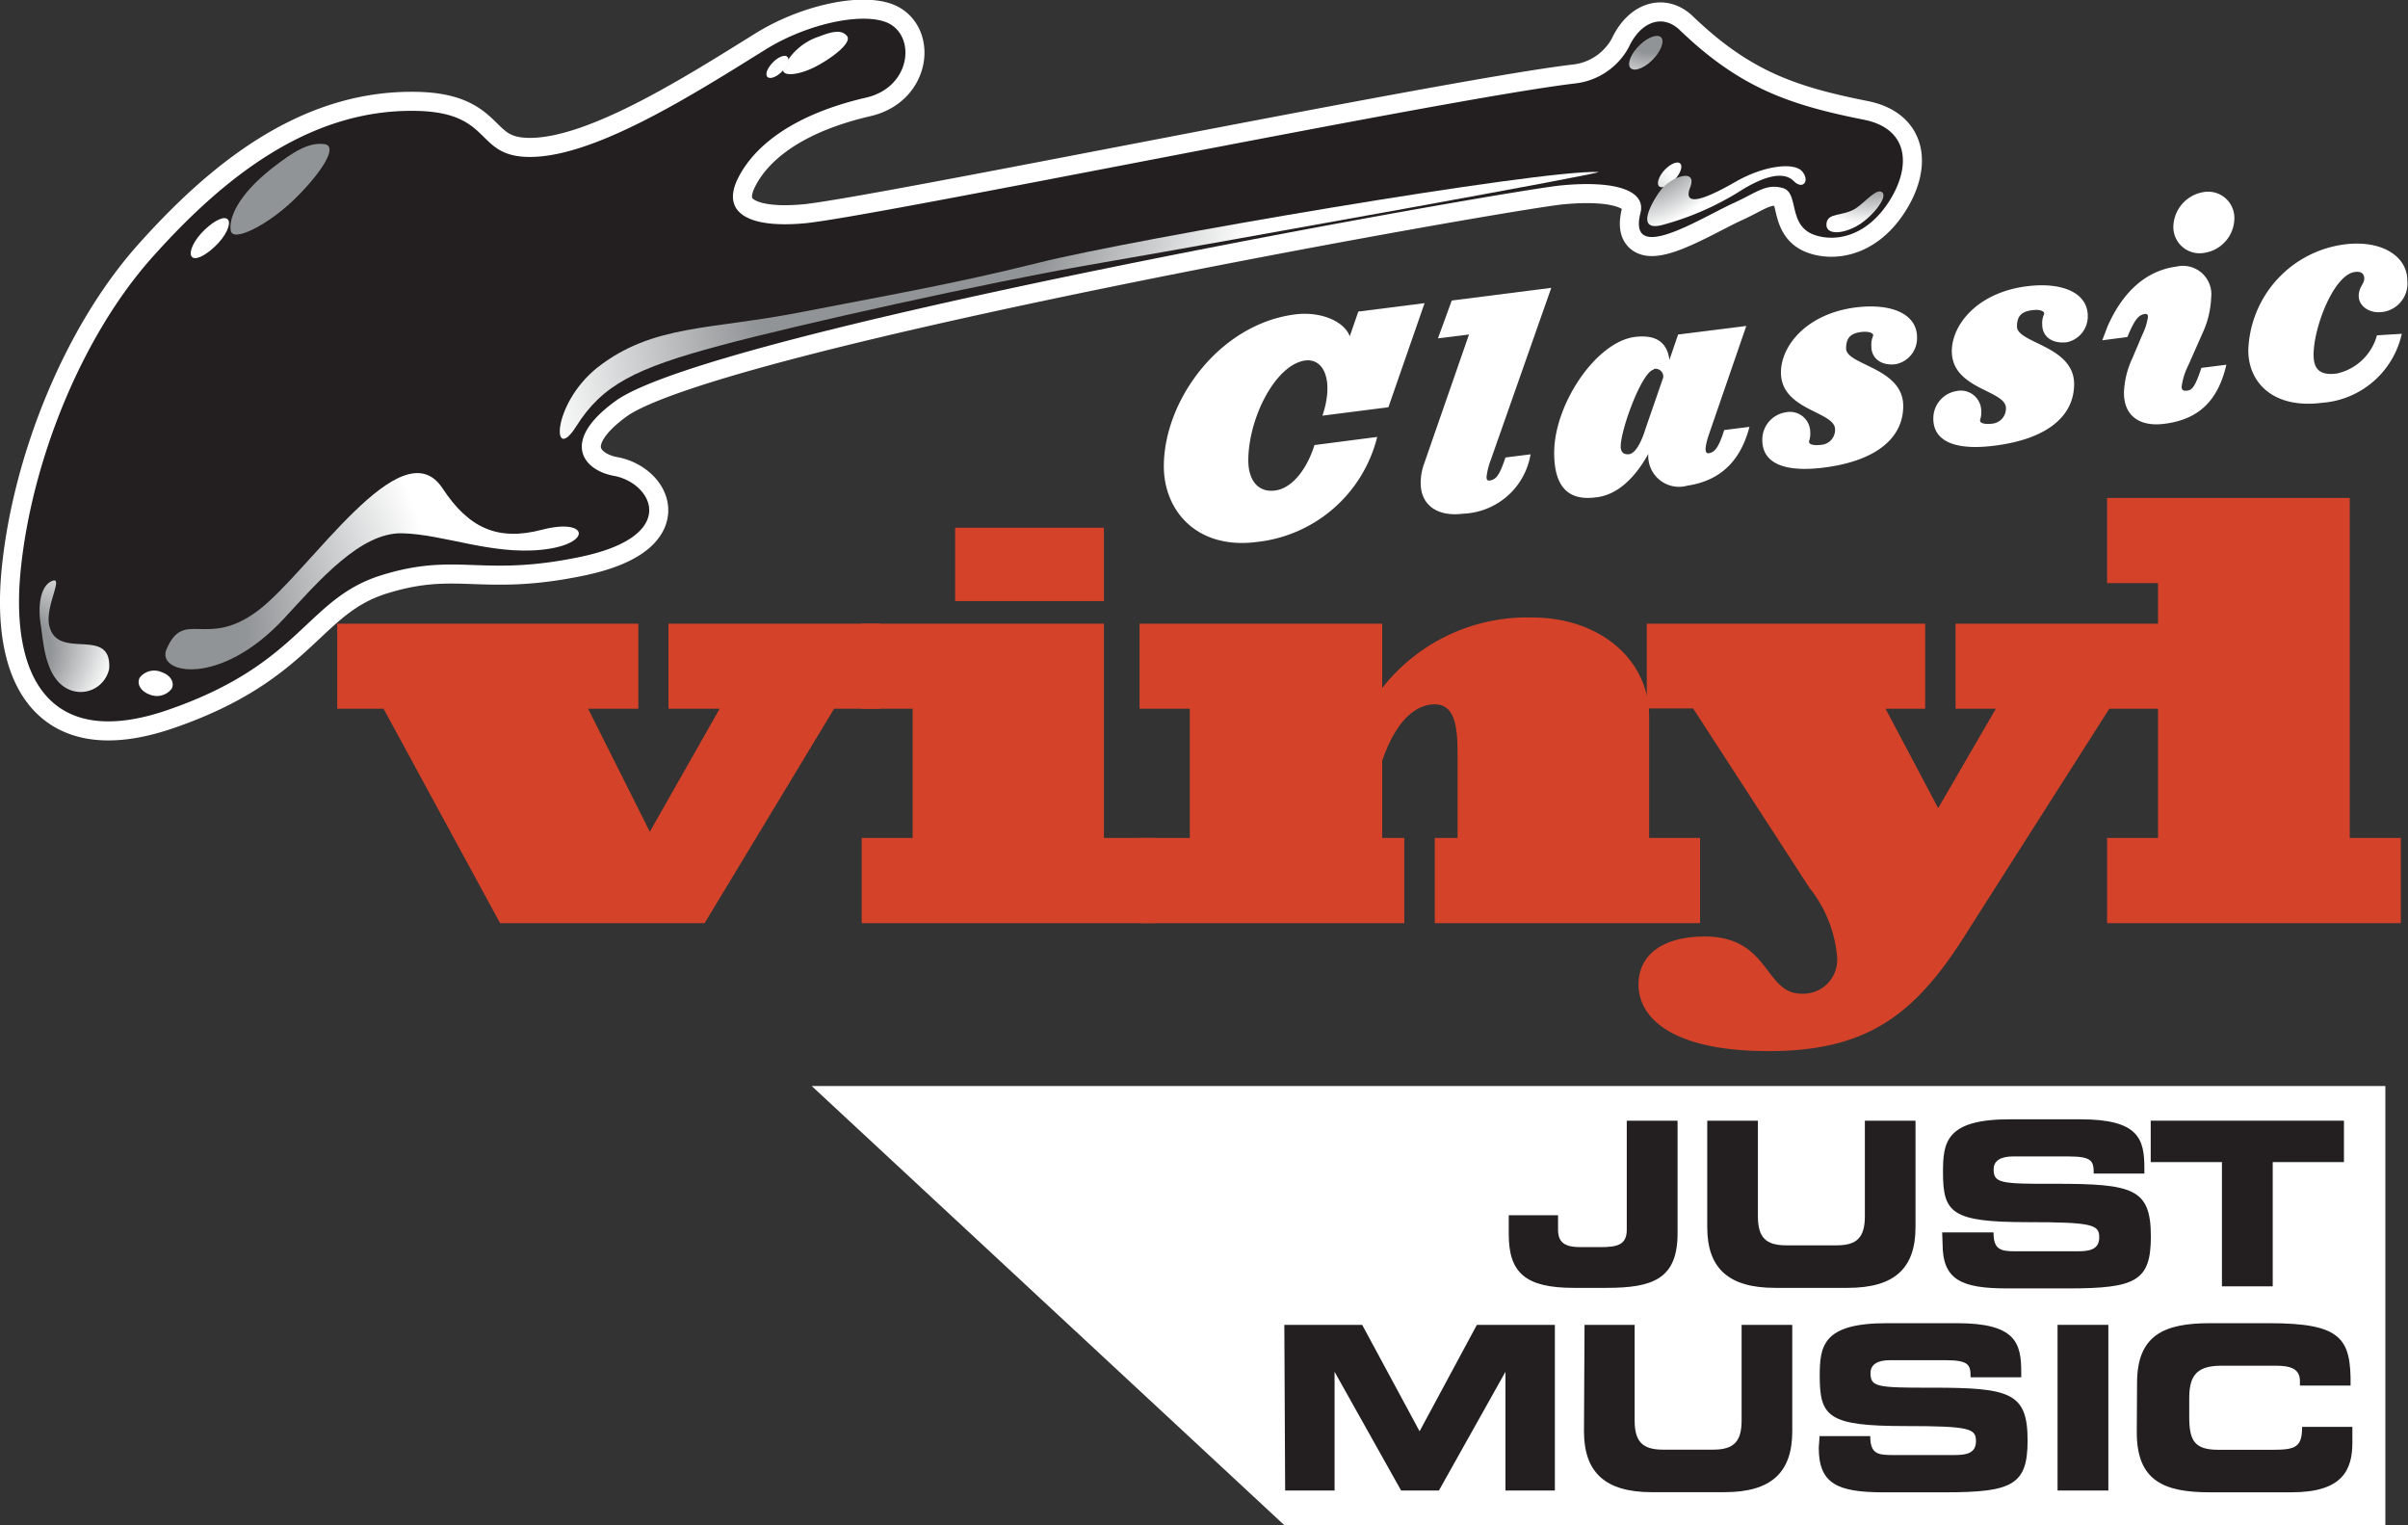 <svg id="Layer_1" data-name="Layer 1" xmlns="http://www.w3.org/2000/svg" xmlns:xlink="http://www.w3.org/1999/xlink" viewBox="0 0 174.46 110.48"><rect x="0" y="0" width="174.46" height="110.48" fill="#333333" stroke="none"/><defs><style>.cls-1{fill:#fff;}.cls-2{fill:#231f20;}.cls-3{fill:none;stroke:#fff;stroke-width:2.76px;}.cls-4{fill:url(#radial-gradient);}.cls-5{fill:url(#radial-gradient-2);}.cls-6{fill:url(#radial-gradient-3);}.cls-7{fill:url(#radial-gradient-4);}.cls-8{fill:url(#radial-gradient-5);}.cls-9{fill:url(#radial-gradient-6);}.cls-10{fill:url(#radial-gradient-7);}.cls-11{fill:url(#radial-gradient-8);}.cls-12{fill:url(#radial-gradient-9);}.cls-13{fill:url(#radial-gradient-10);}.cls-14{fill:url(#radial-gradient-11);}.cls-15{fill:url(#radial-gradient-12);}.cls-16{fill:#d44329;}</style><radialGradient id="radial-gradient" cx="-434.88" cy="160.31" r="19.64" gradientTransform="matrix(1.08, 0.03, -0.37, 1.09, 554.1, -58.33)" gradientUnits="userSpaceOnUse"><stop offset="0.41" stop-color="#919496"/><stop offset="1" stop-color="#fff"/></radialGradient><radialGradient id="radial-gradient-2" cx="-846.18" cy="777.79" r="4.79" gradientTransform="matrix(2.82, -0.61, 0.17, 3.85, 2291.84, -3443.06)" xlink:href="#radial-gradient"/><radialGradient id="radial-gradient-3" cx="-678.35" cy="527.36" r="3.53" gradientTransform="matrix(1.2, 0.42, -1.1, 2.61, 1463.84, -1033.88)" xlink:href="#radial-gradient"/><radialGradient id="radial-gradient-4" cx="-673.56" cy="1282.3" r="4.04" gradientTransform="matrix(1.82, -1.74, 1.16, 1.27, -244.95, -2697.39)" xlink:href="#radial-gradient"/><radialGradient id="radial-gradient-5" cx="99.89" cy="225.56" r="16.02" gradientTransform="matrix(0.89, -0.2, -0.09, 0.78, -36.88, -83.48)" gradientUnits="userSpaceOnUse"><stop offset="0.33" stop-color="#fff"/><stop offset="1" stop-color="#9d9fa2"/></radialGradient><radialGradient id="radial-gradient-6" cx="237.48" cy="-7.9" r="8.15" gradientTransform="matrix(0.83, -0.11, -0.01, 0.69, -124.53, 91.26)" xlink:href="#radial-gradient-5"/><radialGradient id="radial-gradient-7" cx="-1741.5" cy="-457.58" r="28.53" gradientTransform="matrix(0.04, 0.76, -0.73, 0.35, -237.86, 1587.75)" xlink:href="#radial-gradient-5"/><radialGradient id="radial-gradient-8" cx="314.5" cy="0.08" r="6.66" gradientTransform="matrix(0.83, -0.11, -0.01, 0.69, -124.53, 91.26)" xlink:href="#radial-gradient"/><radialGradient id="radial-gradient-9" cx="391.95" cy="89.54" r="7.92" gradientTransform="matrix(0.84, -0.16, 0.04, 0.67, -193.29, 68.85)" xlink:href="#radial-gradient-5"/><radialGradient id="radial-gradient-10" cx="-290.68" cy="189.52" r="4.12" gradientTransform="matrix(1.2, -0.11, -0.28, 1.09, 554.99, -172.03)" xlink:href="#radial-gradient"/><radialGradient id="radial-gradient-11" cx="-392.37" cy="131.14" r="23.04" xlink:href="#radial-gradient"/><radialGradient id="radial-gradient-12" cx="-344.66" cy="122.84" r="5.96" xlink:href="#radial-gradient"/></defs><polygon class="cls-1" points="172.82 110.48 93.05 110.48 58.81 78.67 172.82 78.67 172.82 110.48"/><path class="cls-2" d="M109.62,150.79h5.64l4.16,7.71,4.15-7.71h5.65v12h-3.58v-8.6h0l-4.82,8.6h-2.74l-4.82-8.6h0v8.6h-3.58Z" transform="translate(-16.57 -54.82)"/><path class="cls-2" d="M131.37,150.79H135v6.92c0,1.52.55,2.12,2.05,2.12h3.64c1.51,0,2.06-.6,2.06-2.12v-6.92h3.67v7.71c0,3-1.54,4.41-4.91,4.41h-5.27c-3.37,0-4.91-1.43-4.91-4.41Z" transform="translate(-16.57 -54.82)"/><path class="cls-2" d="M148.4,158.85h3.67c0,1.27.53,1.37,1.59,1.37h4.5c.78,0,1.57-.08,1.57-1s-.43-1.1-5.16-1.1c-5.53,0-6.16-.67-6.16-3.61,0-2.17.2-3.84,4.84-3.84h5.13c4.23,0,4.63,1.44,4.63,3.54v.38h-3.67c0-.88-.1-1.24-1.79-1.24h-4.07c-.83,0-1.39.28-1.39.93,0,1,.44,1.07,4.38,1.06,5.71,0,7,.33,7,3.82,0,3.23-1.1,3.76-6,3.76h-4.45c-3.34,0-4.68-.63-4.68-3.23Z" transform="translate(-16.57 -54.82)"/><path class="cls-2" d="M165.64,150.79h3.68v12h-3.68Z" transform="translate(-16.57 -54.82)"/><path class="cls-2" d="M171.4,155c0-3.5,2-4.33,5.28-4.33H181c5.23,0,5.91,1.12,5.87,4.52H183.2v-.33c0-.86-.63-1.11-1.72-1.11h-4c-1.93,0-2.3.91-2.3,2.4v1.29c0,1.73.37,2.4,2.11,2.4h3.92c1.65,0,2.15-.17,2.15-1.66H187v1.13c0,2-.72,3.61-4.41,3.61h-5.93c-3.31,0-5.28-.83-5.28-4.34Z" transform="translate(-16.57 -54.82)"/><path class="cls-2" d="M125.88,142.85h3.57v1.05c0,.9.47,1.26,1.61,1.26h1.45c1.21,0,1.92-.15,1.92-1.26V136h3.68v8.17c0,3.3-1.81,3.94-5.13,3.94h-2.4c-3.44,0-4.7-1.06-4.7-3.86Z" transform="translate(-16.57 -54.82)"/><path class="cls-2" d="M140.26,136h3.67v6.91c0,1.53.55,2.12,2.06,2.12h3.64c1.5,0,2.05-.59,2.05-2.12V136h3.67v7.71c0,3-1.54,4.4-4.91,4.4h-5.27c-3.37,0-4.91-1.42-4.91-4.4Z" transform="translate(-16.57 -54.82)"/><path class="cls-2" d="M157.28,144.09H161c0,1.27.53,1.37,1.58,1.37h4.51c.77,0,1.57-.08,1.57-1s-.43-1.11-5.17-1.11c-5.52,0-6.15-.66-6.15-3.61,0-2.16.2-3.84,4.83-3.84h5.13c4.24,0,4.63,1.44,4.63,3.55v.38h-3.67c0-.88-.1-1.24-1.79-1.24h-4.07c-.82,0-1.39.28-1.39.92,0,1,.45,1.08,4.39,1.06,5.71,0,7,.33,7,3.82,0,3.23-1.09,3.76-6,3.76H162c-3.35,0-4.69-.63-4.69-3.23Z" transform="translate(-16.57 -54.82)"/><path class="cls-2" d="M172.39,136h14v3h-5.16v9h-3.68v-9h-5.16Z" transform="translate(-16.57 -54.82)"/><path class="cls-1" d="M117.16,84.32l-4.78.61c.81-2.38.2-4.15-1.23-4-2.18.29-4.14,4.2-4.14,7.24,0,1.52.78,2.34,1.94,2.18,1.35-.17,2.39-1.77,2.85-3.29l4.55-.59a10.1,10.1,0,0,1-8.73,7.61c-4.36.56-6.73-2.29-6.73-5.48,0-4.76,4-10.28,9.47-11,1.85-.25,3.59.47,4,1.58l.62-1.79,4.8-.61Z" transform="translate(-16.57 -54.82)"/><path class="cls-1" d="M124.58,88.13a5,5,0,0,0-.31,1.24c0,.18.06.28.21.26.44-.06.71-.29,1.16-1.67l1.82-.23a5.15,5.15,0,0,1-4.88,4.3c-1.94.25-3.08-.68-3.08-2.21a4.06,4.06,0,0,1,.24-1.39L123,79.05l-2.25.28,1-2.74,7.21-.92Z" transform="translate(-16.57 -54.82)"/><path class="cls-1" d="M138.82,90a2.23,2.23,0,0,1-2.83-2.3c-1,1.8-2.29,3-3.82,3.15-1.86.24-3-.63-3-3.23,0-3.49,3-8,5.82-8.39,1.53-.19,2.36.35,2.53,1.66l.63-1.84,4.94-.62-2.66,7.72c-.26.74-.46,1.55-.07,1.5s.7-.3,1.13-1.68l1.83-.23C142.68,88.19,141.23,89.64,138.82,90Zm-2.44-8.4c-.84.11-2.39,4.32-2.39,5.56,0,.46.26.6.61.56s.8-.56,1.22-1.94l1.25-3.61A.56.56,0,0,0,136.38,81.55Z" transform="translate(-16.57 -54.82)"/><path class="cls-1" d="M153.92,81.2c-.95.13-1.77-.34-1.77-1.3a1.57,1.57,0,0,1,.12-.73c.09-.21-.28-.37-.86-.3-.77.1-1.09.43-1.09,1.19,0,1.22,4.14,1.38,4.14,4.17,0,2.41-2.1,4-5.74,4.46-2.84.36-4.47-.29-4.47-2a2,2,0,0,1,1.68-2,1.47,1.47,0,0,1,1.79,1.37,1.83,1.83,0,0,1-.06.65c-.15.36.43.39.86.33a1.08,1.08,0,0,0,1-1.12c0-1.31-3.92-1.36-3.92-4.12,0-1.92,1.84-4.25,5.41-4.71,2.57-.32,4.45.45,4.45,2.17A1.92,1.92,0,0,1,153.92,81.2Z" transform="translate(-16.57 -54.82)"/><path class="cls-1" d="M166.32,79.61c-1,.12-1.79-.34-1.79-1.3a1.48,1.48,0,0,1,.13-.72c.08-.22-.28-.38-.86-.3-.77.1-1.1.42-1.1,1.18,0,1.22,4.14,1.39,4.14,4.17,0,2.42-2.1,4-5.74,4.46-2.83.37-4.46-.29-4.46-1.95a2,2,0,0,1,1.67-2,1.48,1.48,0,0,1,1.8,1.38,1.77,1.77,0,0,1-.06.64c-.15.36.43.39.85.34a1.1,1.1,0,0,0,1-1.13c0-1.31-3.92-1.35-3.92-4.12,0-1.91,1.84-4.24,5.41-4.7,2.56-.33,4.44.45,4.44,2.16A1.91,1.91,0,0,1,166.32,79.61Z" transform="translate(-16.57 -54.82)"/><path class="cls-1" d="M173.37,85.52c-1.7.22-2.92-.5-2.92-2.26a6.39,6.39,0,0,1,.62-2.51l.72-1.7a4.36,4.36,0,0,0,.4-1.27c0-.16-.06-.23-.19-.22-.44.06-.73.28-1.3,1.67l-1.82.24.38-1c1.14-2.6,2.87-4.06,5-4.34a2.06,2.06,0,0,1,2.51,2.25,6.84,6.84,0,0,1-.66,2.65l-1,2.26a4.78,4.78,0,0,0-.48,1.55c0,.24.14.3.32.28.43,0,.65-.26,1.11-1.65l1.81-.23C177.26,83.89,175.82,85.22,173.37,85.52Zm2.88-12.38a1.9,1.9,0,0,1-2.22-1.9,2.6,2.6,0,0,1,2.22-2.51,1.9,1.9,0,0,1,2.2,1.94A2.56,2.56,0,0,1,176.25,73.14Z" transform="translate(-16.57 -54.82)"/><path class="cls-1" d="M189.17,77.42c-1,.13-1.71-.48-1.71-1.15s.4-.86.4-1.27-.29-.53-.67-.48c-1.53.19-3,4-3,6,0,1,.41,1.52,1.67,1.36a3.87,3.87,0,0,0,2.92-2.77l1.8-.11a6.4,6.4,0,0,1-5.8,5c-3.45.44-5.32-1.41-5.32-3.81a8,8,0,0,1,7-7.67c2.72-.33,4.52.9,4.52,2.61A2.08,2.08,0,0,1,189.17,77.42Z" transform="translate(-16.57 -54.82)"/><path class="cls-3" d="M151.6,63.49c-5.49-1.09-9-2.34-13.33-6.49-1.22-1.18-2.82-.65-3.7,1.25a5.06,5.06,0,0,1-3.93,2.62C121.17,62,79.4,70.62,74.81,71c-4.18.37-6-.86-4.75-3.31.86-1.7,3.14-4.38,9.26-5.8,3.41-.78,3.67-4.82,1.25-5.53-1.9-.58-5.58.24-8.46,2-5.4,3.36-12.79,8.07-17.51,7.82-3.69-.2-2.36-3.35-8.23-3.33-7.57,0-13.7,4.93-18.77,10.61s-8.7,14.63-9.52,22.55,2.12,13.18,10.64,10.24c9.76-3.36,10-8.07,15.51-9.77s7.21.19,14.43-1.33,5.17-5.35,2.39-5.86c-2.23-.4-3.93-2.51.14-5.44,7.09-5.09,64.51-15.22,68.49-15.6s6.16.39,5.74,2c-.95,3.8,4.38.35,6.79-.74,1.62-.74,2.31-1.41,3.52-1.07s.34,2.7,2.28,3.39c1.38.5,3.66.25,5.36-2.32S154.91,64.14,151.6,63.49Z" transform="translate(-16.57 -54.82)"/><path class="cls-2" d="M151.6,63.49c-5.49-1.09-9-2.34-13.33-6.49-1.22-1.18-2.82-.65-3.7,1.25a5.06,5.06,0,0,1-3.93,2.62C121.17,62,79.4,70.62,74.81,71c-4.18.37-6-.86-4.75-3.31.86-1.7,3.14-4.38,9.26-5.8,3.41-.78,3.67-4.82,1.25-5.53-1.9-.58-5.58.24-8.46,2-5.4,3.36-12.79,8.07-17.51,7.82-3.69-.2-2.36-3.35-8.23-3.33-7.57,0-13.7,4.93-18.77,10.61s-8.7,14.63-9.52,22.55,2.12,13.18,10.64,10.24c9.76-3.36,10-8.07,15.51-9.77s7.21.19,14.43-1.33,5.17-5.35,2.39-5.86c-2.23-.4-3.93-2.51.14-5.44,7.09-5.09,64.51-15.22,68.49-15.6s6.16.39,5.74,2c-.95,3.8,4.38.35,6.79-.74,1.62-.74,2.31-1.41,3.52-1.07s.34,2.7,2.28,3.39c1.38.5,3.66.25,5.36-2.32S154.91,64.14,151.6,63.49Z" transform="translate(-16.57 -54.82)"/><path class="cls-4" d="M37.14,99.63c-4.64,5-9.26,4-8.51,2.23,1.28-3,2.88,0,6.62-2.8s10.41-13.37,13.38-8.87c1.89,2.88,4,3.85,7.22,3,3.41-.88,3.67,1.06,0,1.45s-7.13-1.12-10.14-1.19S39.72,96.84,37.14,99.63Z" transform="translate(-16.57 -54.82)"/><path class="cls-5" d="M36.29,67c-2.55,2-3.16,3.69-3,4.54s2.66-.42,4.51-2.19,3.38-3.94,2.27-4.09S37.83,65.79,36.29,67Z" transform="translate(-16.57 -54.82)"/><path class="cls-6" d="M75.93,57.46a4.36,4.36,0,0,0-2.61,2.3c-.21.66,1.15.53,2.43-.16s2.56-1.73,2.18-2.18S76.93,57.07,75.93,57.46Z" transform="translate(-16.57 -54.82)"/><path class="cls-7" d="M19.52,100.07c.2,1.22.28,3.65,1.8,4.57a2.11,2.11,0,0,0,3.16-1.38c.19-3.13-3.7-.56-4.33-3.07-.36-1.39,1.07-3.64.2-3.29S19.31,98.73,19.52,100.07Z" transform="translate(-16.57 -54.82)"/><path class="cls-8" d="M33,70.66c.36.18.09,1-.59,1.74s-1.52,1.27-1.87,1.08-.08-1,.6-1.75S32.66,70.47,33,70.66Z" transform="translate(-16.57 -54.82)"/><path class="cls-9" d="M73.57,58.9c.23.13.12.57-.25,1s-.86.66-1.1.53-.12-.57.26-1S73.34,58.77,73.57,58.9Z" transform="translate(-16.57 -54.82)"/><path class="cls-10" d="M29,104.72a1.35,1.35,0,0,1-1.59.41c-.64-.23-.95-.76-.72-1.22a1.33,1.33,0,0,1,1.59-.4C28.92,103.72,29.25,104.27,29,104.72Z" transform="translate(-16.57 -54.82)"/><path class="cls-11" d="M136.84,57.47c.35.19.17.88-.4,1.53s-1.31,1-1.66.81-.18-.87.39-1.52S136.48,57.28,136.84,57.47Z" transform="translate(-16.57 -54.82)"/><path class="cls-12" d="M138.23,66.62c.27.11.18.59-.21,1.08s-.91.77-1.18.66-.17-.61.21-1.09S138,66.49,138.23,66.62Z" transform="translate(-16.57 -54.82)"/><path class="cls-13" d="M151,69.93c-.95.58-2,.27-2.1,1.07s1,.83,2.13.23,2.32-2.11,1.92-2.47S151.76,69.42,151,69.93Z" transform="translate(-16.57 -54.82)"/><path class="cls-14" d="M58.32,85.7c1.89-3,4.28-4.2,10.39-5.84,5.6-1.51,19.5-4.59,26.72-5.84,11.19-1.94,37.66-6.71,36.94-6.74-4.16-.19-33.64,4.84-40.54,6.57-6.17,1.55-11.45,2.45-17,3.54-6.79,1.35-10.94.89-15,4.07C56.51,84.14,56.55,88.51,58.32,85.7Z" transform="translate(-16.57 -54.82)"/><path class="cls-15" d="M136.84,68.66c-.57.77-1.86,3,.19,2.45a20.73,20.73,0,0,0,5.77-2.55c1.86-1.13,3.08-1.27,3.73-.62s1.18,0,.62-.69-2.74-.47-4.86.75-3.84,1.88-3.27.4S137.56,67.64,136.84,68.66Z" transform="translate(-16.57 -54.82)"/><path class="cls-16" d="M77,106.16l-9.38,15.53H52.8l-8.44-15.53H41V100H62.82v6.16H59.18l4.47,8.91,5.06-8.91H65V100H80.34v6.16Z" transform="translate(-16.57 -54.82)"/><path class="cls-16" d="M79,121.69v-6.17h3.69v-9.36H79V100H96.55v15.52h3.69v6.17Zm6.77-23.33V93.05H96.55v5.31Z" transform="translate(-16.57 -54.82)"/><path class="cls-16" d="M120.52,121.69v-6.17h1.65v-6.08c0-1.89-.16-3.6-1.65-3.6s-2.87,1.34-3.81,4.09v5.59h1.6v6.17H99.13v-6.17h3.64v-9.36H99.13V100h17.58v4.66a13.34,13.34,0,0,1,10.86-5.11c4.91,0,8.48,3.06,8.48,7.15v8.82h3.69v6.17Z" transform="translate(-16.57 -54.82)"/><path class="cls-16" d="M169.39,106.16l-10.13,15.9c-3.75,6.08-7.17,8.9-14.55,8.9-7,0-9.43-2.41-9.43-4.82,0-2.08,1.66-3.48,4.8-3.48,4.73,0,4.3,4.14,7,4.14a2.46,2.46,0,0,0,2.59-2.66,9.26,9.26,0,0,0-2-5l-8.43-13h-3.36V100h20.17v6.16h-2.87l3.81,7.2,4.18-7.2h-2.92V100h15.12v6.16Z" transform="translate(-16.57 -54.82)"/><path class="cls-16" d="M169.23,121.69v-6.17h3.69V97.06h-3.69V90.89h17.58v24.63h3.7v6.17Z" transform="translate(-16.57 -54.82)"/></svg>